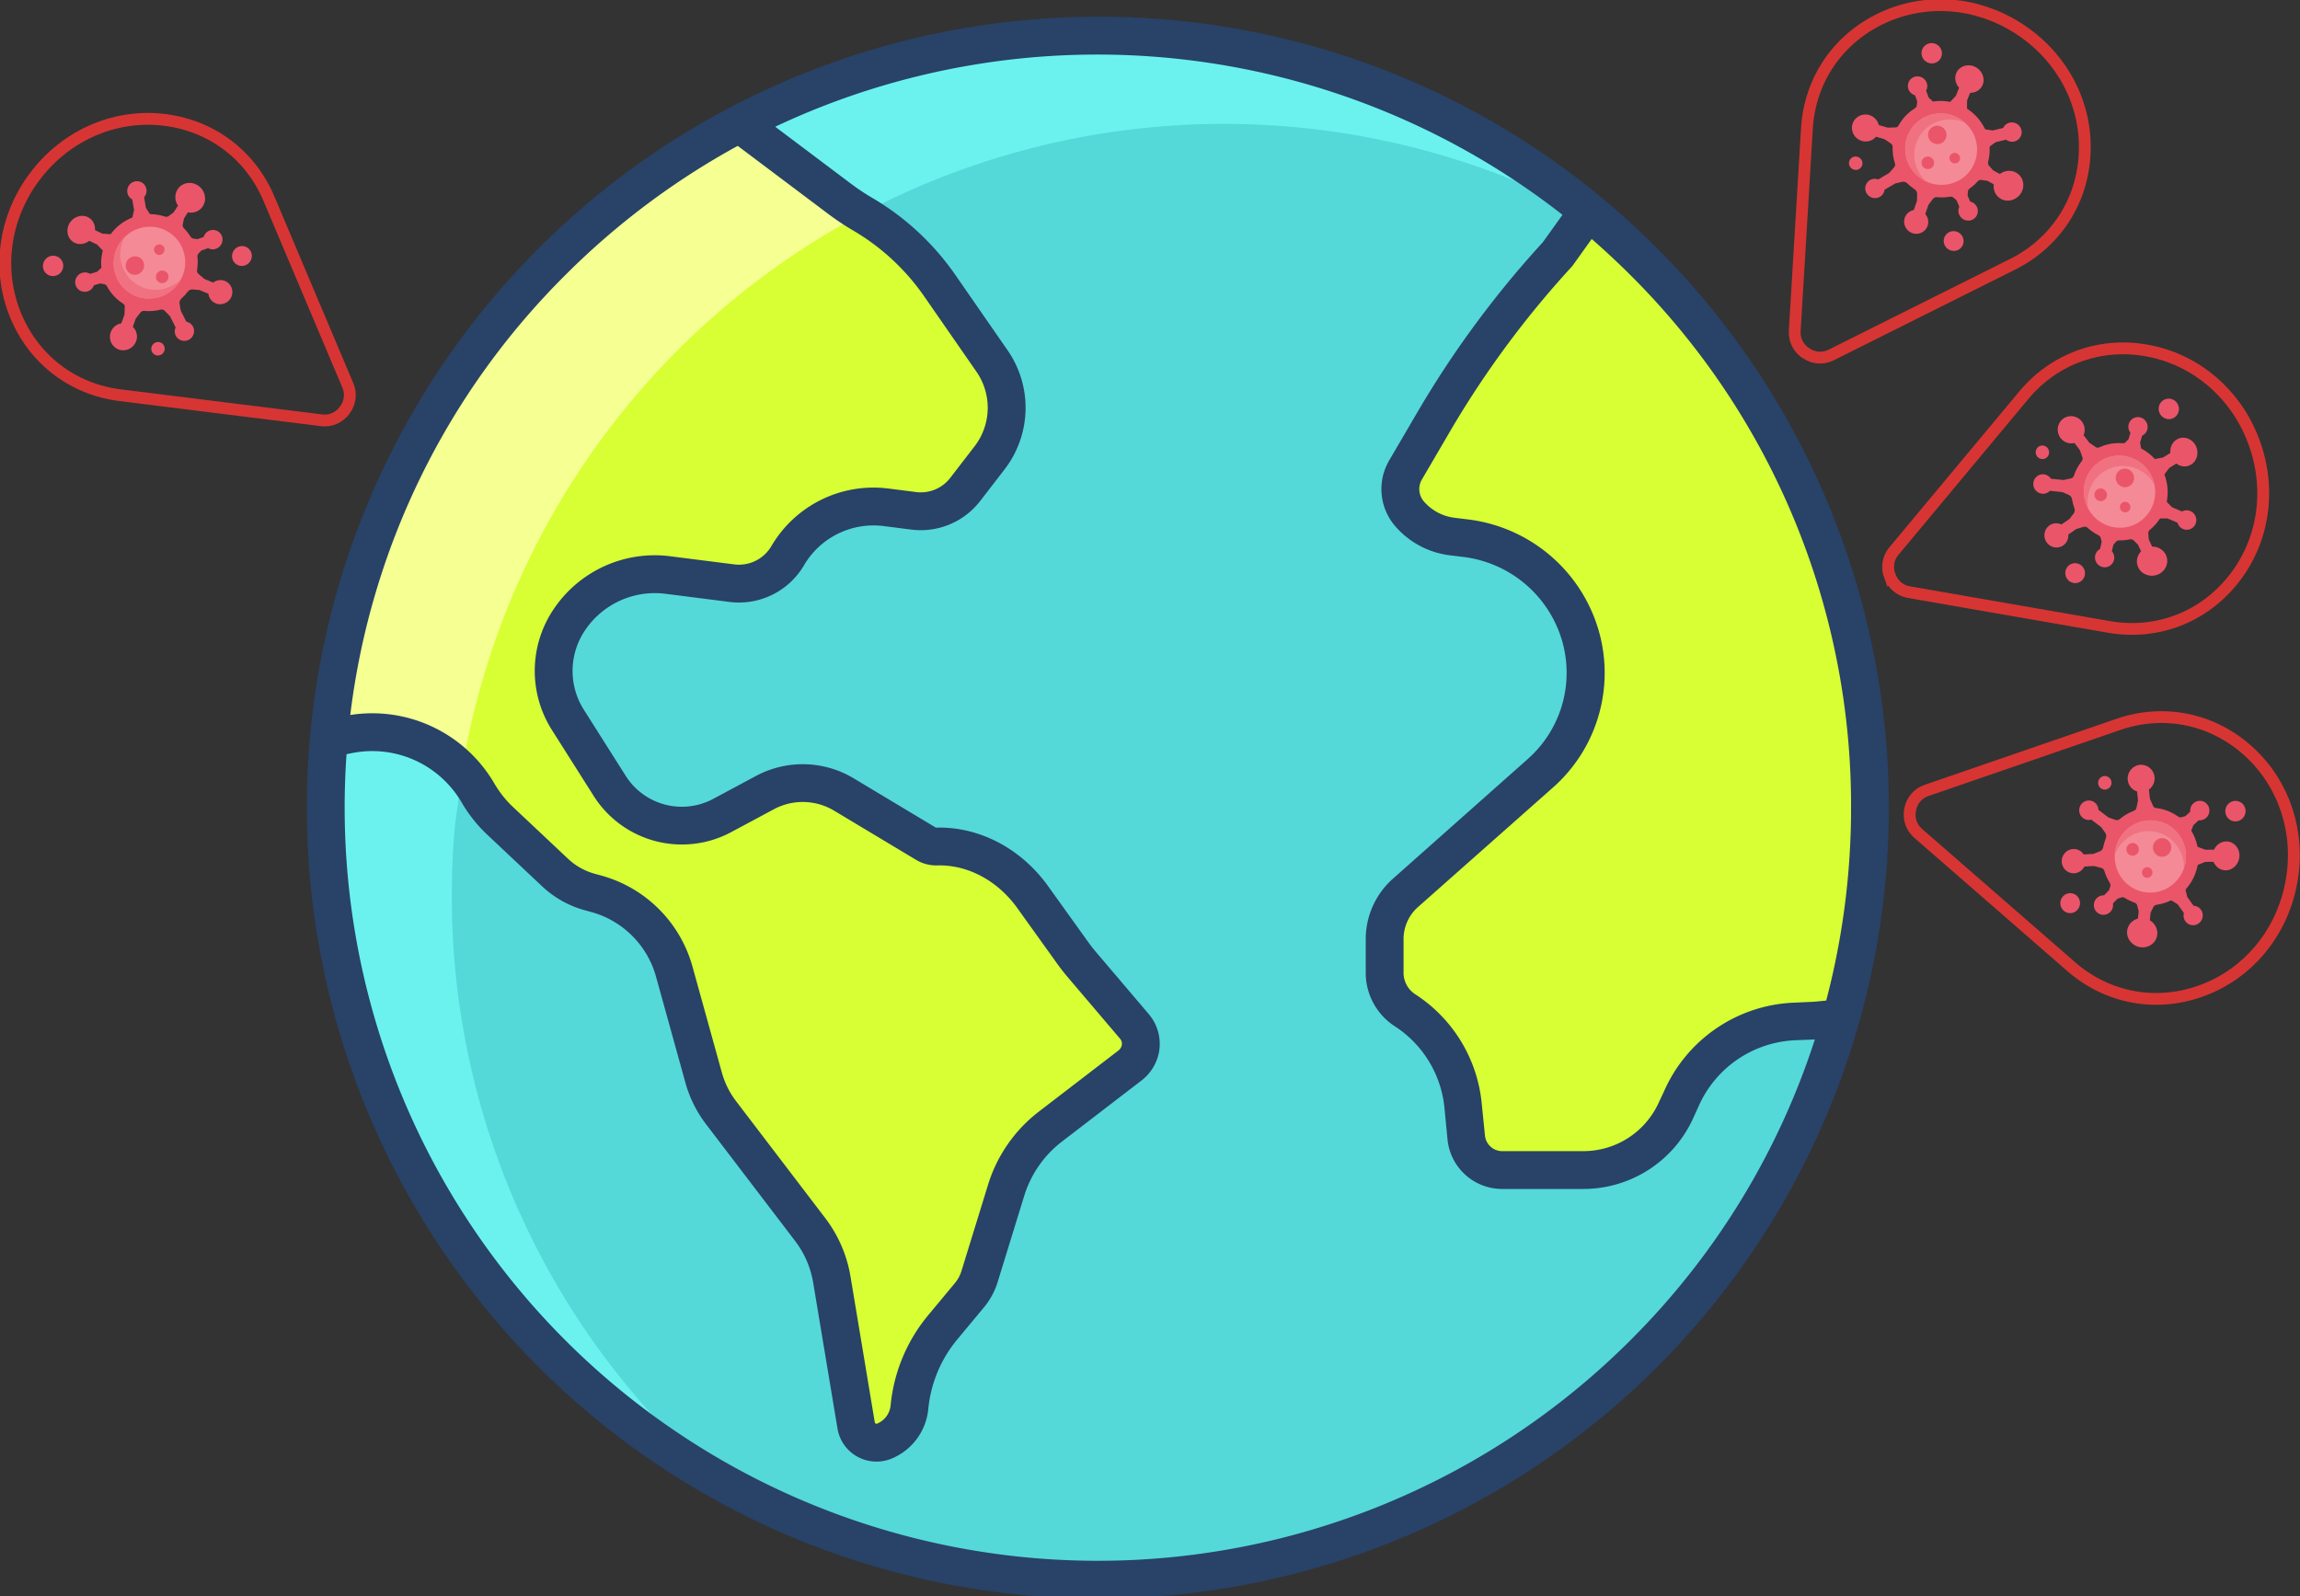 <?xml version="1.0" encoding="UTF-8" standalone="no"?>
<svg
   xmlns:osb="http://www.openswatchbook.org/uri/2009/osb"
   xmlns:dc="http://purl.org/dc/elements/1.1/"
   xmlns:cc="http://creativecommons.org/ns#"
   xmlns:rdf="http://www.w3.org/1999/02/22-rdf-syntax-ns#"
   xmlns:svg="http://www.w3.org/2000/svg"
   xmlns="http://www.w3.org/2000/svg"
   xmlns:sodipodi="http://sodipodi.sourceforge.net/DTD/sodipodi-0.dtd"
   xmlns:inkscape="http://www.inkscape.org/namespaces/inkscape"
   sodipodi:docname="globe_virus2.svg"
   inkscape:version="1.0 (4035a4f, 2020-05-01)"
   id="svg969"
   version="1.1"
   viewBox="0 0 193.4 134.225"
   height="134.225mm"
   width="193.4mm">
  <rect x="0" y="0" width="193.4" height="134.225" fill="#333333" stroke="none"/>
  <defs
     id="defs963">
    <linearGradient
       id="linearGradient2094"
       osb:paint="solid">
      <stop
         style="stop-color:#000000;stop-opacity:1;"
         offset="0"
         id="stop2092" />
    </linearGradient>
  </defs>
  <sodipodi:namedview
     inkscape:window-maximized="0"
     inkscape:window-y="23"
     inkscape:window-x="0"
     inkscape:window-height="855"
     inkscape:window-width="1252"
     showgrid="false"
     inkscape:document-rotation="0"
     inkscape:current-layer="layer1"
     inkscape:document-units="mm"
     inkscape:cy="-14.225012"
     inkscape:cx="296.37331"
     inkscape:zoom="0.35"
     inkscape:pageshadow="2"
     inkscape:pageopacity="0.0"
     borderopacity="1.0"
     bordercolor="#666666"
     pagecolor="#ffffff"
     id="base" />
  <g
     transform="translate(-5.015,-81.054)"
     id="layer1"
     inkscape:groupmode="layer"
     inkscape:label="Layer 1">
    <g
       id="g2064">
      <g
         id="g1937"
         transform="matrix(0.265,0,0,0.265,29.491,81.137)">
        <path
           id="path1909"
           style="fill:#d8ff33"
           d="m 501,256 a 245.086,245.086 0 0 1 -9.21,66.77 l -7.03,0.71 c -0.57,0.05 -1.15,0.1 -1.71,0.12 l -5.94,0.27 a 41.177,41.177 0 0 0 -36.04,24.72 l -1.52,3.46 a 32.487,32.487 0 0 1 -29.74,19.43 h -25.27 a 11.7,11.7 0 0 1 -11.68,-10.57 l -1.01,-10.1 a 40.943,40.943 0 0 0 -18.66,-30.52 14.434,14.434 0 0 1 -6.63,-12.17 V 298 a 19.826,19.826 0 0 1 6.7,-14.85 l 43.16,-38.12 a 42.545,42.545 0 0 0 12.51,-44.11 43.345,43.345 0 0 0 -36.16,-30.43 l -4.36,-0.54 a 21.282,21.282 0 0 1 -13.43,-7.11 12.039,12.039 0 0 1 -1.47,-13.82 l 9.04,-15.46 a 311.66,311.66 0 0 1 39.3,-53.2 l 9.75,-13.6 A 244.464,244.464 0 0 1 501,256 Z" />
        <path
           id="path1911"
           style="fill:#55d8d8"
           d="m 484.76,323.48 7.03,-0.71 C 462.72,425.63 368.16,501 256,501 120.69,501 11,391.31 11,256 q 0,-11.565 1.05,-22.86 l 2.96,0.28 3.34,-0.66 a 38.754,38.754 0 0 1 40.97,18.6 39.311,39.311 0 0 0 7.04,8.84 l 17.42,16.4 a 26.148,26.148 0 0 0 11.02,6.17 l 2.03,0.56 a 35.421,35.421 0 0 1 24.73,24.62 l 9.33,33.69 a 33.123,33.123 0 0 0 5.56,11.18 l 28.29,37.09 a 35.82,35.82 0 0 1 6.84,15.8 l 7.69,46.14 a 6.786,6.786 0 0 0 2.38,4.23 6.544,6.544 0 0 0 6.64,0.93 13.008,13.008 0 0 0 7.94,-10.83 46.814,46.814 0 0 1 10.82,-25.6 l 8.2,-9.85 a 17.084,17.084 0 0 0 3.2,-5.93 l 8.43,-27.32 A 40.733,40.733 0 0 1 241,357.16 l 25.06,-19.24 a 8.947,8.947 0 0 0 3.46,-5.59 8.49,8.49 0 0 0 -1.93,-6.92 l -16.68,-19.63 c -1,-1.17 -1.95,-2.39 -2.84,-3.64 l -12.76,-17.77 c -7.05,-9.84 -18.33,-16.36 -30.44,-16.04 a 6.453,6.453 0 0 1 -3.46,-0.91 l -26.06,-15.64 a 25.363,25.363 0 0 0 -24.91,-0.61 l -13.73,7.36 a 26.993,26.993 0 0 1 -35.55,-9.35 L 87.82,228.12 a 29.025,29.025 0 0 1 0.49,-31.79 32.676,32.676 0 0 1 31.31,-14.15 l 20.01,2.54 a 17.989,17.989 0 0 0 17.88,-8.57 31.612,31.612 0 0 1 31.34,-15.47 l 8.75,1.12 a 17.8,17.8 0 0 0 16.29,-6.77 l 7.71,-10 a 26.039,26.039 0 0 0 0.78,-30.84 L 205.75,90.22 A 76.842,76.842 0 0 0 181.41,67.67 76.5,76.5 0 0 1 174.07,62.8 L 160.06,52.28 142.32,38.92 A 245.149,245.149 0 0 1 411.6,66.76 l -9.75,13.6 a 311.66,311.66 0 0 0 -39.3,53.2 l -9.04,15.46 a 12.039,12.039 0 0 0 1.47,13.82 21.282,21.282 0 0 0 13.43,7.11 l 4.36,0.54 a 43.345,43.345 0 0 1 36.16,30.43 42.545,42.545 0 0 1 -12.51,44.11 l -43.16,38.12 a 19.826,19.826 0 0 0 -6.7,14.85 v 10.12 a 14.434,14.434 0 0 0 6.63,12.17 40.943,40.943 0 0 1 18.66,30.52 l 1.01,10.1 a 11.7,11.7 0 0 0 11.68,10.57 h 25.27 a 32.487,32.487 0 0 0 29.74,-19.43 l 1.52,-3.46 a 41.177,41.177 0 0 1 36.04,-24.72 l 5.94,-0.27 c 0.56,-0.02 1.14,-0.07 1.71,-0.12 z" />
        <path
           id="path1913"
           style="fill:#d8ff33"
           d="m 267.59,325.41 a 8.49,8.49 0 0 1 1.93,6.92 8.947,8.947 0 0 1 -3.46,5.59 L 241,357.16 a 40.733,40.733 0 0 0 -14.12,20.32 l -8.43,27.32 a 17.084,17.084 0 0 1 -3.2,5.93 l -8.2,9.85 a 46.814,46.814 0 0 0 -10.82,25.6 13.008,13.008 0 0 1 -7.94,10.83 6.544,6.544 0 0 1 -6.64,-0.93 6.786,6.786 0 0 1 -2.38,-4.23 l -7.69,-46.14 a 35.82,35.82 0 0 0 -6.84,-15.8 l -28.29,-37.09 a 33.123,33.123 0 0 1 -5.56,-11.18 l -9.33,-33.69 A 35.421,35.421 0 0 0 96.83,283.33 L 94.8,282.77 A 26.148,26.148 0 0 1 83.78,276.6 L 66.36,260.2 a 39.311,39.311 0 0 1 -7.04,-8.84 38.754,38.754 0 0 0 -40.97,-18.6 l -3.34,0.66 -2.96,-0.28 A 245.088,245.088 0 0 1 142.32,38.92 l 17.74,13.36 14.01,10.52 a 76.5,76.5 0 0 0 7.34,4.87 76.842,76.842 0 0 1 24.34,22.55 l 16.63,23.97 a 26.039,26.039 0 0 1 -0.78,30.84 l -7.71,10 a 17.8,17.8 0 0 1 -16.29,6.77 l -8.75,-1.12 a 31.612,31.612 0 0 0 -31.34,15.47 17.989,17.989 0 0 1 -17.88,8.57 l -20.01,-2.54 a 32.676,32.676 0 0 0 -31.31,14.15 29.025,29.025 0 0 0 -0.49,31.79 l 13.34,21.06 a 26.993,26.993 0 0 0 35.55,9.35 l 13.73,-7.36 a 25.363,25.363 0 0 1 24.91,0.61 l 26.06,15.64 a 6.453,6.453 0 0 0 3.46,0.91 c 12.11,-0.32 23.39,6.2 30.44,16.04 l 12.76,17.77 c 0.89,1.25 1.84,2.47 2.84,3.64 z" />
        <path
           id="path1915"
           style="fill:#6bf2ee"
           d="M 256,11 A 243.9,243.9 0 0 0 142.32,38.92 l 17.74,13.36 14.01,10.52 a 76.571,76.571 0 0 0 7.151,4.752 l 1.1,-0.632 a 245.341,245.341 0 0 1 228.664,0.7 l 0.616,-0.86 A 243.877,243.877 0 0 0 256,11 Z" />
        <path
           id="path1917"
           style="fill:#6bf2ee"
           d="m 51,284 q 0,-11.565 1.05,-22.86 l 2.306,-16.508 A 38.657,38.657 0 0 0 18.35,232.76 l -3.34,0.66 -2.96,-0.28 Q 11.015,244.435 11,256 A 244.91,244.91 0 0 0 136.321,469.81 244.436,244.436 0 0 1 51,284 Z" />
        <path
           id="path1919"
           style="fill:#f5ff92"
           d="M 54.181,244.441 A 245.241,245.241 0 0 1 181.181,67.528 76.817,76.817 0 0 1 174.07,62.8 L 160.06,52.28 142.32,38.92 A 245.088,245.088 0 0 0 12.05,233.14 l 2.96,0.28 3.34,-0.66 a 38.657,38.657 0 0 1 35.831,11.681 z" />
        <path
           id="path1921"
           style="fill:#284268"
           d="M 256,5 A 251,251 0 0 0 78.516,433.484 251,251 0 0 0 433.484,78.516 249.357,249.357 0 0 0 256,5 Z M 87,87 a 239.961,239.961 0 0 1 54.728,-41.02 l 28.741,21.613 a 83.25,83.25 0 0 0 7.908,5.258 71.343,71.343 0 0 1 22.447,20.785 l 16.622,23.97 a 20.061,20.061 0 0 1 -0.6,23.762 l -7.709,10 a 11.786,11.786 0 0 1 -10.781,4.478 l -8.748,-1.119 a 37.565,37.565 0 0 0 -37.287,18.408 11.932,11.932 0 0 1 -11.932,5.631 l -20.008,-2.541 a 38.619,38.619 0 0 0 -37.036,16.74 35,35 0 0 0 -0.591,38.363 l 13.34,21.064 a 33.113,33.113 0 0 0 43.445,11.427 l 13.733,-7.358 a 19.342,19.342 0 0 1 18.989,0.461 l 26.065,15.64 a 12.367,12.367 0 0 0 6.7,1.763 c 9.655,-0.269 19.149,4.808 25.412,13.539 l 12.751,17.775 c 0.991,1.38 2.05,2.734 3.147,4.026 l 16.683,19.626 a 2.522,2.522 0 0 1 0.576,2.089 2.972,2.972 0 0 1 -1.195,1.782 l -25.058,19.242 a 46.483,46.483 0 0 0 -16.2,23.3 l -8.422,27.326 a 11.12,11.12 0 0 1 -2.088,3.856 l -8.2,9.859 a 52.6,52.6 0 0 0 -12.186,28.887 7.01,7.01 0 0 1 -4.28,5.842 0.538,0.538 0 0 1 -0.585,-0.1 1.077,1.077 0 0 1 -0.2,-0.513 L 177.5,404.726 a 41.9,41.9 0 0 0 -7.984,-18.452 l -28.293,-37.1 a 26.791,26.791 0 0 1 -4.542,-9.144 l -9.338,-33.69 a 41.471,41.471 0 0 0 -28.924,-28.8 l -2.034,-0.556 a 20.172,20.172 0 0 1 -8.49,-4.754 L 70.474,255.835 a 33.457,33.457 0 0 1 -5.968,-7.5 A 44.844,44.844 0 0 0 18.782,226.588 237.2,237.2 0 0 1 87,87 Z M 425,425 A 239,239 0 0 1 17,256 q 0,-8.541 0.6,-16.98 l 1.908,-0.377 a 32.822,32.822 0 0 1 34.636,15.741 45.462,45.462 0 0 0 8.106,10.19 l 17.418,16.393 a 32.223,32.223 0 0 0 13.555,7.594 l 2.034,0.555 a 29.417,29.417 0 0 1 20.519,20.432 l 9.338,33.69 a 38.755,38.755 0 0 0 6.564,13.217 l 28.294,37.1 a 29.855,29.855 0 0 1 5.688,13.145 l 7.69,46.139 a 12.534,12.534 0 0 0 12.424,10.679 12.5,12.5 0 0 0 4.839,-0.974 18.984,18.984 0 0 0 11.587,-15.819 40.655,40.655 0 0 1 9.462,-22.3 l 8.2,-9.859 a 23.087,23.087 0 0 0 4.327,-7.993 l 8.423,-27.326 a 34.55,34.55 0 0 1 12.04,-17.32 l 25.058,-19.241 a 14.847,14.847 0 0 0 5.737,-9.406 14.572,14.572 0 0 0 -3.282,-11.754 L 255.48,301.9 c -0.886,-1.042 -1.74,-2.135 -2.539,-3.249 l -12.752,-17.775 c -8.584,-11.966 -21.846,-18.9 -35.475,-18.54 a 0.405,0.405 0 0 1 -0.214,-0.057 l -26.066,-15.64 a 31.4,31.4 0 0 0 -30.83,-0.748 l -13.732,7.357 a 21.068,21.068 0 0 1 -27.641,-7.27 l -13.34,-21.064 a 23,23 0 0 1 0.39,-25.212 26.675,26.675 0 0 1 25.585,-11.566 l 20.011,2.541 a 23.915,23.915 0 0 0 23.817,-11.5 25.589,25.589 0 0 1 25.4,-12.538 l 8.748,1.119 a 23.841,23.841 0 0 0 21.8,-9.056 l 7.709,-10 a 32.018,32.018 0 0 0 0.957,-37.925 L 210.685,86.8 A 83.437,83.437 0 0 0 184.438,62.5 71.148,71.148 0 0 1 177.675,58 L 153.616,39.905 a 239.578,239.578 0 0 1 249.816,27.953 l -6.244,8.712 a 316.469,316.469 0 0 0 -39.813,53.964 l -9.072,15.51 a 17.989,17.989 0 0 0 2.157,20.742 27.282,27.282 0 0 0 17.217,9.123 l 4.357,0.536 a 37.351,37.351 0 0 1 31.159,26.217 36.526,36.526 0 0 1 -10.75,37.872 L 349.5,278.658 A 25.621,25.621 0 0 0 341,298 v 10.119 a 20.2,20.2 0 0 0 9.159,17.211 34.892,34.892 0 0 1 15.832,26.075 l 0.955,9.859 A 17.421,17.421 0 0 0 384.539,377 h 25.266 a 38.272,38.272 0 0 0 35.24,-22.775 l 1.518,-3.338 a 35.142,35.142 0 0 1 30.819,-21.082 l 5.944,-0.239 0.184,-0.012 A 237.927,237.927 0 0 1 425,425 Z m 62.116,-107.79 -2.95,0.3 c -0.466,0.047 -0.934,0.08 -1.39,0.1 l -5.937,0.269 a 47.125,47.125 0 0 0 -41.263,28.305 l -1.518,3.219 A 26.271,26.271 0 0 1 409.805,365 h -25.266 a 5.515,5.515 0 0 1 -5.707,-4.927 l -1.01,-9.98 A 46.6,46.6 0 0 0 356.665,315.188 8.146,8.146 0 0 1 353,308.121 V 298 a 13.615,13.615 0 0 1 4.449,-10.351 L 400.5,249.527 a 48.527,48.527 0 0 0 14.234,-50.346 49.393,49.393 0 0 0 -41.2,-34.646 l -4.37,-0.536 a 15.31,15.31 0 0 1 -9.66,-5.115 6.042,6.042 0 0 1 -0.8,-6.836 l 9.038,-15.455 a 304.465,304.465 0 0 1 38.538,-52.174 5.927,5.927 0 0 0 0.459,-0.565 l 5.964,-8.322 Q 419.011,81.031 425,87 a 237.439,237.439 0 0 1 70,169 240.326,240.326 0 0 1 -7.885,61.209 z" />
      </g>
      <g
         id="g929"
         transform="matrix(0.541,0.357,-0.36,0.545,107.448,13.527)">
        <path
           sodipodi:nodetypes="cccsccccccccc"
           style="fill:none;fill-opacity:1;fill-rule:nonzero;stroke:#d73533;stroke-width:1.527;stroke-miterlimit:4;stroke-dasharray:none;stroke-opacity:1;paint-order:stroke markers fill"
           id="path2074"
           d="m 146.328,82.571 c -1.161,0 -2.201,-0.566 -2.782,-1.513 -0.005,-0.01 -0.013,-0.02 -0.018,-0.03 L 130.334,58.347 c -3.149,-5.414 -3.059,-11.84 0.242,-17.189 3.229,-5.234 8.964,-8.431 15.342,-8.553 0.272,-0.005 0.546,-0.005 0.819,0 6.378,0.122 12.113,3.32 15.342,8.553 3.301,5.35 3.391,11.775 0.242,17.189 l -13.193,22.681 c -0.005,0.01 -0.013,0.02 -0.018,0.03 -0.58,0.947 -1.62,1.513 -2.782,1.513 z" />
        <g
           transform="matrix(0.048,0,0,0.047,134.874,39.591)"
           id="g4114">
          <g
             id="XMLID_107_">
            <g
               id="g4090">
              <path
                 d="m 484.426,222.033 c 1.77,22.9 -14.34,43.23 -35.97,45.4 -16.56,1.66 -31.54,-7.81 -38.46,-22.6 l -19.63,1.73 -14.82,7.15 c -3.39,1.63 -5.67,4.87 -6.19,8.59 -1.4,10.03 -3.94,19.69 -7.47,28.87 -1.2,3.11 -0.99,6.58 0.64,9.48 l 5.28,9.44 14.68,9.85 c 7.74,-2.96 16.75,-2.25 24.16,2.72 12.56,8.43 15.57,25.78 6.23,37.99 -8.04,10.52 -22.99,13.41 -34.37,6.65 -7.25,-4.3 -11.63,-11.44 -12.7,-19.07 l -16.27,-10.91 -10.24,-1.25 c -3.52,-0.43 -7.02,0.78 -9.58,3.23 -8.64,8.23 -18.4,15.3 -29.01,20.96 -3.57,1.9 -5.86,5.55 -6.11,9.58 l -1.3,20.74 6.44,25.55 c 10.96,3.06 20.02,11.75 23,23.57 4.5,17.87 -6.6,36 -24.7,40.03 -16.33,3.64 -33.08,-5.88 -38.27,-21.79 -4.04,-12.42 -0.33,-25.26 8.21,-33.65 l -6.47,-25.7 -9.99,-16.06 c -2.68,-4.31 -7.42,-6.86 -12.5,-6.85 -0.03,0 -0.05,0 -0.08,0 -8.75,0 -17.31,-0.87 -25.59,-2.5 -4.93,-0.98 -10.02,0.58 -13.48,4.23 l -13.2,13.93 -14.78,30.66 c 3.46,7.03 3.77,15.52 0.11,23.13 -6.58,13.64 -23.36,19.06 -36.77,11.52 -11.48,-6.47 -16.45,-20.75 -11.45,-32.95 3.41,-8.32 10.48,-13.88 18.48,-15.74 l 14.87,-30.86 2.92,-20.71 c 0.53,-3.82 -0.93,-7.67 -3.93,-10.09 -11.83,-9.6 -21.97,-21.19 -29.9,-34.27 -1.97,-3.25 -5.51,-5.22 -9.31,-5.25 l -20.68,-0.2 -22.64,7.12 c -1.59,14.08 -11.23,26.59 -25.61,31.11 -19.32,6.08 -39.9,-4.54 -46.17,-23.74 -6.27,-19.19 4.32,-40.18 23.49,-46.52 13.42,-4.44 27.52,-0.75 37.06,8.32 l 24.03,-7.56 17.55,-12.51 c 2.61,-1.85 4,-4.95 3.74,-8.13 -0.29,-3.53 -0.44,-7.09 -0.44,-10.69 0,-19.56 4.3,-38.13 11.98,-54.83 1.12,-2.45 1.09,-5.27 -0.09,-7.69 l -5.2,-10.63 -14.11,-10.65 c -7.9,2.53 -16.85,1.32 -23.97,-4.05 -12.08,-9.12 -14.12,-26.61 -4.12,-38.28 8.61,-10.05 23.7,-12.11 34.69,-4.73 7,4.7 10.98,12.06 11.62,19.74 l 15.64,11.8 15.76,2.81 c 11.47,-10.65 24.84,-19.28 39.53,-25.33 l 3.7,-22.48 -4.67,-23.22 c -13.82,-3.56 -25.04,-14.15 -28.06,-28.27 -4.26,-19.95 9.45,-39.38 30.63,-43.39 21.17,-4.01 41.79,8.9 46.05,28.85 3.19,14.93 -3.68,29.56 -16.22,37.66 l 4.41,21.9 10.83,17.28 c 0.71,1.13 1.95,1.81 3.28,1.81 h 0.02 c 24.8,0 48.02,6.9 67.85,18.88 1.09,0.65 2.43,0.74 3.58,0.2 l 16.96,-7.86 19.8,-21.42 c -1.19,-7.68 1,-15.82 6.69,-21.97 10.28,-11.11 27.88,-11.39 38.5,-0.28 9.31,9.75 9.67,25.3 0.83,35.48 -5.72,6.59 -13.93,9.63 -21.95,9.03 l -19.8,21.42 -6.43,17.3 c -0.45,1.2 -0.25,2.54 0.5,3.58 7.81,10.72 14.04,22.66 18.34,35.48 1.19,3.52 3.99,6.26 7.57,7.27 l 16.1,4.51 20.92,-1.85 c 5.13,-14.79 17.94,-25.98 33.67,-27.56 21.63,-2.17 40.6,14.64 42.36,37.54 z"
                 fill="#eb5569"
                 id="path4088" />
            </g>
          </g>
          <g
             id="XMLID_8_">
            <g
               id="g4095">
              <circle
                 cx="238.936"
                 cy="243.983"
                 fill="#f58a97"
                 r="97.52"
                 id="circle4093" />
            </g>
          </g>
          <path
             d="m 171.14,243.983 c 0,-48.807 35.852,-89.238 82.658,-96.395 -4.846,-0.741 -9.809,-1.125 -14.862,-1.125 -53.86,0 -97.52,43.66 -97.52,97.52 0,53.86 43.66,97.52 97.52,97.52 5.053,0 10.016,-0.384 14.862,-1.125 -46.805,-7.158 -82.658,-47.589 -82.658,-96.395 z"
             fill="#f07281"
             id="path4098" />
          <g
             fill="#eb5569"
             id="g4112">
            <circle
               cx="74.853"
               cy="38.921"
               r="27.771"
               id="circle4100" />
            <circle
               cx="67.262"
               cy="404.986"
               r="18.343"
               id="circle4102" />
            <circle
               cx="404.051"
               cy="435.118"
               r="27.018"
               id="circle4104" />
            <circle
               cx="209.002"
               cy="217.089"
               r="25.189"
               id="circle4106" />
            <circle
               cx="229.222"
               cy="295.328"
               r="17.145"
               id="circle4108" />
            <circle
               cx="283.058"
               cy="243.983"
               r="14.397"
               id="circle4110" />
          </g>
        </g>
      </g>
      <g
         transform="matrix(0.224,0.609,-0.613,0.225,181.757,21.795)"
         id="g929-7">
        <path
           d="m 146.328,82.571 c -1.161,0 -2.201,-0.566 -2.782,-1.513 -0.005,-0.01 -0.013,-0.02 -0.018,-0.03 L 130.334,58.347 c -3.149,-5.414 -3.059,-11.84 0.242,-17.189 3.229,-5.234 8.964,-8.431 15.342,-8.553 0.272,-0.005 0.546,-0.005 0.819,0 6.378,0.122 12.113,3.32 15.342,8.553 3.301,5.35 3.391,11.775 0.242,17.189 l -13.193,22.681 c -0.005,0.01 -0.013,0.02 -0.018,0.03 -0.58,0.947 -1.62,1.513 -2.782,1.513 z"
           id="path2074-0"
           style="fill:none;fill-opacity:1;fill-rule:nonzero;stroke:#d73533;stroke-width:1.527;stroke-miterlimit:4;stroke-dasharray:none;stroke-opacity:1;paint-order:stroke markers fill"
           sodipodi:nodetypes="cccsccccccccc" />
        <g
           id="g4114-0"
           transform="matrix(0.048,0,0,0.047,134.874,39.591)">
          <g
             id="XMLID_107_-1">
            <g
               id="g4090-4">
              <path
                 id="path4088-8"
                 fill="#eb5569"
                 d="m 484.426,222.033 c 1.77,22.9 -14.34,43.23 -35.97,45.4 -16.56,1.66 -31.54,-7.81 -38.46,-22.6 l -19.63,1.73 -14.82,7.15 c -3.39,1.63 -5.67,4.87 -6.19,8.59 -1.4,10.03 -3.94,19.69 -7.47,28.87 -1.2,3.11 -0.99,6.58 0.64,9.48 l 5.28,9.44 14.68,9.85 c 7.74,-2.96 16.75,-2.25 24.16,2.72 12.56,8.43 15.57,25.78 6.23,37.99 -8.04,10.52 -22.99,13.41 -34.37,6.65 -7.25,-4.3 -11.63,-11.44 -12.7,-19.07 l -16.27,-10.91 -10.24,-1.25 c -3.52,-0.43 -7.02,0.78 -9.58,3.23 -8.64,8.23 -18.4,15.3 -29.01,20.96 -3.57,1.9 -5.86,5.55 -6.11,9.58 l -1.3,20.74 6.44,25.55 c 10.96,3.06 20.02,11.75 23,23.57 4.5,17.87 -6.6,36 -24.7,40.03 -16.33,3.64 -33.08,-5.88 -38.27,-21.79 -4.04,-12.42 -0.33,-25.26 8.21,-33.65 l -6.47,-25.7 -9.99,-16.06 c -2.68,-4.31 -7.42,-6.86 -12.5,-6.85 -0.03,0 -0.05,0 -0.08,0 -8.75,0 -17.31,-0.87 -25.59,-2.5 -4.93,-0.98 -10.02,0.58 -13.48,4.23 l -13.2,13.93 -14.78,30.66 c 3.46,7.03 3.77,15.52 0.11,23.13 -6.58,13.64 -23.36,19.06 -36.77,11.52 -11.48,-6.47 -16.45,-20.75 -11.45,-32.95 3.41,-8.32 10.48,-13.88 18.48,-15.74 l 14.87,-30.86 2.92,-20.71 c 0.53,-3.82 -0.93,-7.67 -3.93,-10.09 -11.83,-9.6 -21.97,-21.19 -29.9,-34.27 -1.97,-3.25 -5.51,-5.22 -9.31,-5.25 l -20.68,-0.2 -22.64,7.12 c -1.59,14.08 -11.23,26.59 -25.61,31.11 -19.32,6.08 -39.9,-4.54 -46.17,-23.74 -6.27,-19.19 4.32,-40.18 23.49,-46.52 13.42,-4.44 27.52,-0.75 37.06,8.32 l 24.03,-7.56 17.55,-12.51 c 2.61,-1.85 4,-4.95 3.74,-8.13 -0.29,-3.53 -0.44,-7.09 -0.44,-10.69 0,-19.56 4.3,-38.13 11.98,-54.83 1.12,-2.45 1.09,-5.27 -0.09,-7.69 l -5.2,-10.63 -14.11,-10.65 c -7.9,2.53 -16.85,1.32 -23.97,-4.05 -12.08,-9.12 -14.12,-26.61 -4.12,-38.28 8.61,-10.05 23.7,-12.11 34.69,-4.73 7,4.7 10.98,12.06 11.62,19.74 l 15.64,11.8 15.76,2.81 c 11.47,-10.65 24.84,-19.28 39.53,-25.33 l 3.7,-22.48 -4.67,-23.22 c -13.82,-3.56 -25.04,-14.15 -28.06,-28.27 -4.26,-19.95 9.45,-39.38 30.63,-43.39 21.17,-4.01 41.79,8.9 46.05,28.85 3.19,14.93 -3.68,29.56 -16.22,37.66 l 4.41,21.9 10.83,17.28 c 0.71,1.13 1.95,1.81 3.28,1.81 h 0.02 c 24.8,0 48.02,6.9 67.85,18.88 1.09,0.65 2.43,0.74 3.58,0.2 l 16.96,-7.86 19.8,-21.42 c -1.19,-7.68 1,-15.82 6.69,-21.97 10.28,-11.11 27.88,-11.39 38.5,-0.28 9.31,9.75 9.67,25.3 0.83,35.48 -5.72,6.59 -13.93,9.63 -21.95,9.03 l -19.8,21.42 -6.43,17.3 c -0.45,1.2 -0.25,2.54 0.5,3.58 7.81,10.72 14.04,22.66 18.34,35.48 1.19,3.52 3.99,6.26 7.57,7.27 l 16.1,4.51 20.92,-1.85 c 5.13,-14.79 17.94,-25.98 33.67,-27.56 21.63,-2.17 40.6,14.64 42.36,37.54 z" />
            </g>
          </g>
          <g
             id="XMLID_8_-7">
            <g
               id="g4095-1">
              <circle
                 id="circle4093-8"
                 r="97.52"
                 fill="#f58a97"
                 cy="243.983"
                 cx="238.936" />
            </g>
          </g>
          <path
             id="path4098-3"
             fill="#f07281"
             d="m 171.14,243.983 c 0,-48.807 35.852,-89.238 82.658,-96.395 -4.846,-0.741 -9.809,-1.125 -14.862,-1.125 -53.86,0 -97.52,43.66 -97.52,97.52 0,53.86 43.66,97.52 97.52,97.52 5.053,0 10.016,-0.384 14.862,-1.125 -46.805,-7.158 -82.658,-47.589 -82.658,-96.395 z" />
          <g
             id="g4112-9"
             fill="#eb5569">
            <circle
               id="circle4100-9"
               r="27.771"
               cy="38.921"
               cx="74.853" />
            <circle
               id="circle4102-2"
               r="18.343"
               cy="404.986"
               cx="67.262" />
            <circle
               id="circle4104-3"
               r="27.018"
               cy="435.118"
               cx="404.051" />
            <circle
               id="circle4106-6"
               r="25.189"
               cy="217.089"
               cx="209.002" />
            <circle
               id="circle4108-8"
               r="17.145"
               cy="295.328"
               cx="229.222" />
            <circle
               id="circle4110-9"
               r="14.397"
               cy="243.983"
               cx="283.058" />
          </g>
        </g>
      </g>
      <g
         transform="matrix(-0.124,0.637,-0.641,-0.125,236.706,66.243)"
         id="g929-79">
        <path
           d="m 146.328,82.571 c -1.161,0 -2.201,-0.566 -2.782,-1.513 -0.005,-0.01 -0.013,-0.02 -0.018,-0.03 L 130.334,58.347 c -3.149,-5.414 -3.059,-11.84 0.242,-17.189 3.229,-5.234 8.964,-8.431 15.342,-8.553 0.272,-0.005 0.546,-0.005 0.819,0 6.378,0.122 12.113,3.32 15.342,8.553 3.301,5.35 3.391,11.775 0.242,17.189 l -13.193,22.681 c -0.005,0.01 -0.013,0.02 -0.018,0.03 -0.58,0.947 -1.62,1.513 -2.782,1.513 z"
           id="path2074-9"
           style="fill:none;fill-opacity:1;fill-rule:nonzero;stroke:#d73533;stroke-width:1.527;stroke-miterlimit:4;stroke-dasharray:none;stroke-opacity:1;paint-order:stroke markers fill"
           sodipodi:nodetypes="cccsccccccccc" />
        <g
           id="g4114-9"
           transform="matrix(0.048,0,0,0.047,134.874,39.591)">
          <g
             id="XMLID_107_-0">
            <g
               id="g4090-5">
              <path
                 id="path4088-5"
                 fill="#eb5569"
                 d="m 484.426,222.033 c 1.77,22.9 -14.34,43.23 -35.97,45.4 -16.56,1.66 -31.54,-7.81 -38.46,-22.6 l -19.63,1.73 -14.82,7.15 c -3.39,1.63 -5.67,4.87 -6.19,8.59 -1.4,10.03 -3.94,19.69 -7.47,28.87 -1.2,3.11 -0.99,6.58 0.64,9.48 l 5.28,9.44 14.68,9.85 c 7.74,-2.96 16.75,-2.25 24.16,2.72 12.56,8.43 15.57,25.78 6.23,37.99 -8.04,10.52 -22.99,13.41 -34.37,6.65 -7.25,-4.3 -11.63,-11.44 -12.7,-19.07 l -16.27,-10.91 -10.24,-1.25 c -3.52,-0.43 -7.02,0.78 -9.58,3.23 -8.64,8.23 -18.4,15.3 -29.01,20.96 -3.57,1.9 -5.86,5.55 -6.11,9.58 l -1.3,20.74 6.44,25.55 c 10.96,3.06 20.02,11.75 23,23.57 4.5,17.87 -6.6,36 -24.7,40.03 -16.33,3.64 -33.08,-5.88 -38.27,-21.79 -4.04,-12.42 -0.33,-25.26 8.21,-33.65 l -6.47,-25.7 -9.99,-16.06 c -2.68,-4.31 -7.42,-6.86 -12.5,-6.85 -0.03,0 -0.05,0 -0.08,0 -8.75,0 -17.31,-0.87 -25.59,-2.5 -4.93,-0.98 -10.02,0.58 -13.48,4.23 l -13.2,13.93 -14.78,30.66 c 3.46,7.03 3.77,15.52 0.11,23.13 -6.58,13.64 -23.36,19.06 -36.77,11.52 -11.48,-6.47 -16.45,-20.75 -11.45,-32.95 3.41,-8.32 10.48,-13.88 18.48,-15.74 l 14.87,-30.86 2.92,-20.71 c 0.53,-3.82 -0.93,-7.67 -3.93,-10.09 -11.83,-9.6 -21.97,-21.19 -29.9,-34.27 -1.97,-3.25 -5.51,-5.22 -9.31,-5.25 l -20.68,-0.2 -22.64,7.12 c -1.59,14.08 -11.23,26.59 -25.61,31.11 -19.32,6.08 -39.9,-4.54 -46.17,-23.74 -6.27,-19.19 4.32,-40.18 23.49,-46.52 13.42,-4.44 27.52,-0.75 37.06,8.32 l 24.03,-7.56 17.55,-12.51 c 2.61,-1.85 4,-4.95 3.74,-8.13 -0.29,-3.53 -0.44,-7.09 -0.44,-10.69 0,-19.56 4.3,-38.13 11.98,-54.83 1.12,-2.45 1.09,-5.27 -0.09,-7.69 l -5.2,-10.63 -14.11,-10.65 c -7.9,2.53 -16.85,1.32 -23.97,-4.05 -12.08,-9.12 -14.12,-26.61 -4.12,-38.28 8.61,-10.05 23.7,-12.11 34.69,-4.73 7,4.7 10.98,12.06 11.62,19.74 l 15.64,11.8 15.76,2.81 c 11.47,-10.65 24.84,-19.28 39.53,-25.33 l 3.7,-22.48 -4.67,-23.22 c -13.82,-3.56 -25.04,-14.15 -28.06,-28.27 -4.26,-19.95 9.45,-39.38 30.63,-43.39 21.17,-4.01 41.79,8.9 46.05,28.85 3.19,14.93 -3.68,29.56 -16.22,37.66 l 4.41,21.9 10.83,17.28 c 0.71,1.13 1.95,1.81 3.28,1.81 h 0.02 c 24.8,0 48.02,6.9 67.85,18.88 1.09,0.65 2.43,0.74 3.58,0.2 l 16.96,-7.86 19.8,-21.42 c -1.19,-7.68 1,-15.82 6.69,-21.97 10.28,-11.11 27.88,-11.39 38.5,-0.28 9.31,9.75 9.67,25.3 0.83,35.48 -5.72,6.59 -13.93,9.63 -21.95,9.03 l -19.8,21.42 -6.43,17.3 c -0.45,1.2 -0.25,2.54 0.5,3.58 7.81,10.72 14.04,22.66 18.34,35.48 1.19,3.52 3.99,6.26 7.57,7.27 l 16.1,4.51 20.92,-1.85 c 5.13,-14.79 17.94,-25.98 33.67,-27.56 21.63,-2.17 40.6,14.64 42.36,37.54 z" />
            </g>
          </g>
          <g
             id="XMLID_8_-3">
            <g
               id="g4095-4">
              <circle
                 id="circle4093-5"
                 r="97.52"
                 fill="#f58a97"
                 cy="243.983"
                 cx="238.936" />
            </g>
          </g>
          <path
             id="path4098-2"
             fill="#f07281"
             d="m 171.14,243.983 c 0,-48.807 35.852,-89.238 82.658,-96.395 -4.846,-0.741 -9.809,-1.125 -14.862,-1.125 -53.86,0 -97.52,43.66 -97.52,97.52 0,53.86 43.66,97.52 97.52,97.52 5.053,0 10.016,-0.384 14.862,-1.125 -46.805,-7.158 -82.658,-47.589 -82.658,-96.395 z" />
          <g
             id="g4112-8"
             fill="#eb5569">
            <circle
               id="circle4100-1"
               r="27.771"
               cy="38.921"
               cx="74.853" />
            <circle
               id="circle4102-7"
               r="18.343"
               cy="404.986"
               cx="67.262" />
            <circle
               id="circle4104-7"
               r="27.018"
               cy="435.118"
               cx="404.051" />
            <circle
               id="circle4106-3"
               r="25.189"
               cy="217.089"
               cx="209.002" />
            <circle
               id="circle4108-4"
               r="17.145"
               cy="295.328"
               cx="229.222" />
            <circle
               id="circle4110-0"
               r="14.397"
               cy="243.983"
               cx="283.058" />
          </g>
        </g>
      </g>
      <g
         transform="matrix(0.391,-0.517,0.521,0.394,-66.242,158.684)"
         id="g929-4">
        <path
           d="m 146.328,82.571 c -1.161,0 -2.201,-0.566 -2.782,-1.513 -0.005,-0.01 -0.013,-0.02 -0.018,-0.03 L 130.334,58.347 c -3.149,-5.414 -3.059,-11.84 0.242,-17.189 3.229,-5.234 8.964,-8.431 15.342,-8.553 0.272,-0.005 0.546,-0.005 0.819,0 6.378,0.122 12.113,3.32 15.342,8.553 3.301,5.35 3.391,11.775 0.242,17.189 l -13.193,22.681 c -0.005,0.01 -0.013,0.02 -0.018,0.03 -0.58,0.947 -1.62,1.513 -2.782,1.513 z"
           id="path2074-3"
           style="fill:none;fill-opacity:1;fill-rule:nonzero;stroke:#d73533;stroke-width:1.527;stroke-miterlimit:4;stroke-dasharray:none;stroke-opacity:1;paint-order:stroke markers fill"
           sodipodi:nodetypes="cccsccccccccc" />
        <g
           id="g4114-97"
           transform="matrix(0.048,0,0,0.047,134.874,39.591)">
          <g
             id="XMLID_107_-15">
            <g
               id="g4090-6">
              <path
                 id="path4088-57"
                 fill="#eb5569"
                 d="m 484.426,222.033 c 1.77,22.9 -14.34,43.23 -35.97,45.4 -16.56,1.66 -31.54,-7.81 -38.46,-22.6 l -19.63,1.73 -14.82,7.15 c -3.39,1.63 -5.67,4.87 -6.19,8.59 -1.4,10.03 -3.94,19.69 -7.47,28.87 -1.2,3.11 -0.99,6.58 0.64,9.48 l 5.28,9.44 14.68,9.85 c 7.74,-2.96 16.75,-2.25 24.16,2.72 12.56,8.43 15.57,25.78 6.23,37.99 -8.04,10.52 -22.99,13.41 -34.37,6.65 -7.25,-4.3 -11.63,-11.44 -12.7,-19.07 l -16.27,-10.91 -10.24,-1.25 c -3.52,-0.43 -7.02,0.78 -9.58,3.23 -8.64,8.23 -18.4,15.3 -29.01,20.96 -3.57,1.9 -5.86,5.55 -6.11,9.58 l -1.3,20.74 6.44,25.55 c 10.96,3.06 20.02,11.75 23,23.57 4.5,17.87 -6.6,36 -24.7,40.03 -16.33,3.64 -33.08,-5.88 -38.27,-21.79 -4.04,-12.42 -0.33,-25.26 8.21,-33.65 l -6.47,-25.7 -9.99,-16.06 c -2.68,-4.31 -7.42,-6.86 -12.5,-6.85 -0.03,0 -0.05,0 -0.08,0 -8.75,0 -17.31,-0.87 -25.59,-2.5 -4.93,-0.98 -10.02,0.58 -13.48,4.23 l -13.2,13.93 -14.78,30.66 c 3.46,7.03 3.77,15.52 0.11,23.13 -6.58,13.64 -23.36,19.06 -36.77,11.52 -11.48,-6.47 -16.45,-20.75 -11.45,-32.95 3.41,-8.32 10.48,-13.88 18.48,-15.74 l 14.87,-30.86 2.92,-20.71 c 0.53,-3.82 -0.93,-7.67 -3.93,-10.09 -11.83,-9.6 -21.97,-21.19 -29.9,-34.27 -1.97,-3.25 -5.51,-5.22 -9.31,-5.25 l -20.68,-0.2 -22.64,7.12 c -1.59,14.08 -11.23,26.59 -25.61,31.11 -19.32,6.08 -39.9,-4.54 -46.17,-23.74 -6.27,-19.19 4.32,-40.18 23.49,-46.52 13.42,-4.44 27.52,-0.75 37.06,8.32 l 24.03,-7.56 17.55,-12.51 c 2.61,-1.85 4,-4.95 3.74,-8.13 -0.29,-3.53 -0.44,-7.09 -0.44,-10.69 0,-19.56 4.3,-38.13 11.98,-54.83 1.12,-2.45 1.09,-5.27 -0.09,-7.69 l -5.2,-10.63 -14.11,-10.65 c -7.9,2.53 -16.85,1.32 -23.97,-4.05 -12.08,-9.12 -14.12,-26.61 -4.12,-38.28 8.61,-10.05 23.7,-12.11 34.69,-4.73 7,4.7 10.98,12.06 11.62,19.74 l 15.64,11.8 15.76,2.81 c 11.47,-10.65 24.84,-19.28 39.53,-25.33 l 3.7,-22.48 -4.67,-23.22 c -13.82,-3.56 -25.04,-14.15 -28.06,-28.27 -4.26,-19.95 9.45,-39.38 30.63,-43.39 21.17,-4.01 41.79,8.9 46.05,28.85 3.19,14.93 -3.68,29.56 -16.22,37.66 l 4.41,21.9 10.83,17.28 c 0.71,1.13 1.95,1.81 3.28,1.81 h 0.02 c 24.8,0 48.02,6.9 67.85,18.88 1.09,0.65 2.43,0.74 3.58,0.2 l 16.96,-7.86 19.8,-21.42 c -1.19,-7.68 1,-15.82 6.69,-21.97 10.28,-11.11 27.88,-11.39 38.5,-0.28 9.31,9.75 9.67,25.3 0.83,35.48 -5.72,6.59 -13.93,9.63 -21.95,9.03 l -19.8,21.42 -6.43,17.3 c -0.45,1.2 -0.25,2.54 0.5,3.58 7.81,10.72 14.04,22.66 18.34,35.48 1.19,3.52 3.99,6.26 7.57,7.27 l 16.1,4.51 20.92,-1.85 c 5.13,-14.79 17.94,-25.98 33.67,-27.56 21.63,-2.17 40.6,14.64 42.36,37.54 z" />
            </g>
          </g>
          <g
             id="XMLID_8_-1">
            <g
               id="g4095-6">
              <circle
                 id="circle4093-4"
                 r="97.52"
                 fill="#f58a97"
                 cy="243.983"
                 cx="238.936" />
            </g>
          </g>
          <path
             id="path4098-8"
             fill="#f07281"
             d="m 171.14,243.983 c 0,-48.807 35.852,-89.238 82.658,-96.395 -4.846,-0.741 -9.809,-1.125 -14.862,-1.125 -53.86,0 -97.52,43.66 -97.52,97.52 0,53.86 43.66,97.52 97.52,97.52 5.053,0 10.016,-0.384 14.862,-1.125 -46.805,-7.158 -82.658,-47.589 -82.658,-96.395 z" />
          <g
             id="g4112-3"
             fill="#eb5569">
            <circle
               id="circle4100-5"
               r="27.771"
               cy="38.921"
               cx="74.853" />
            <circle
               id="circle4102-75"
               r="18.343"
               cy="404.986"
               cx="67.262" />
            <circle
               id="circle4104-8"
               r="27.018"
               cy="435.118"
               cx="404.051" />
            <circle
               id="circle4106-9"
               r="25.189"
               cy="217.089"
               cx="209.002" />
            <circle
               id="circle4108-47"
               r="17.145"
               cy="295.328"
               cx="229.222" />
            <circle
               id="circle4110-4"
               r="14.397"
               cy="243.983"
               cx="283.058" />
          </g>
        </g>
      </g>
    </g>
  </g>
</svg>
